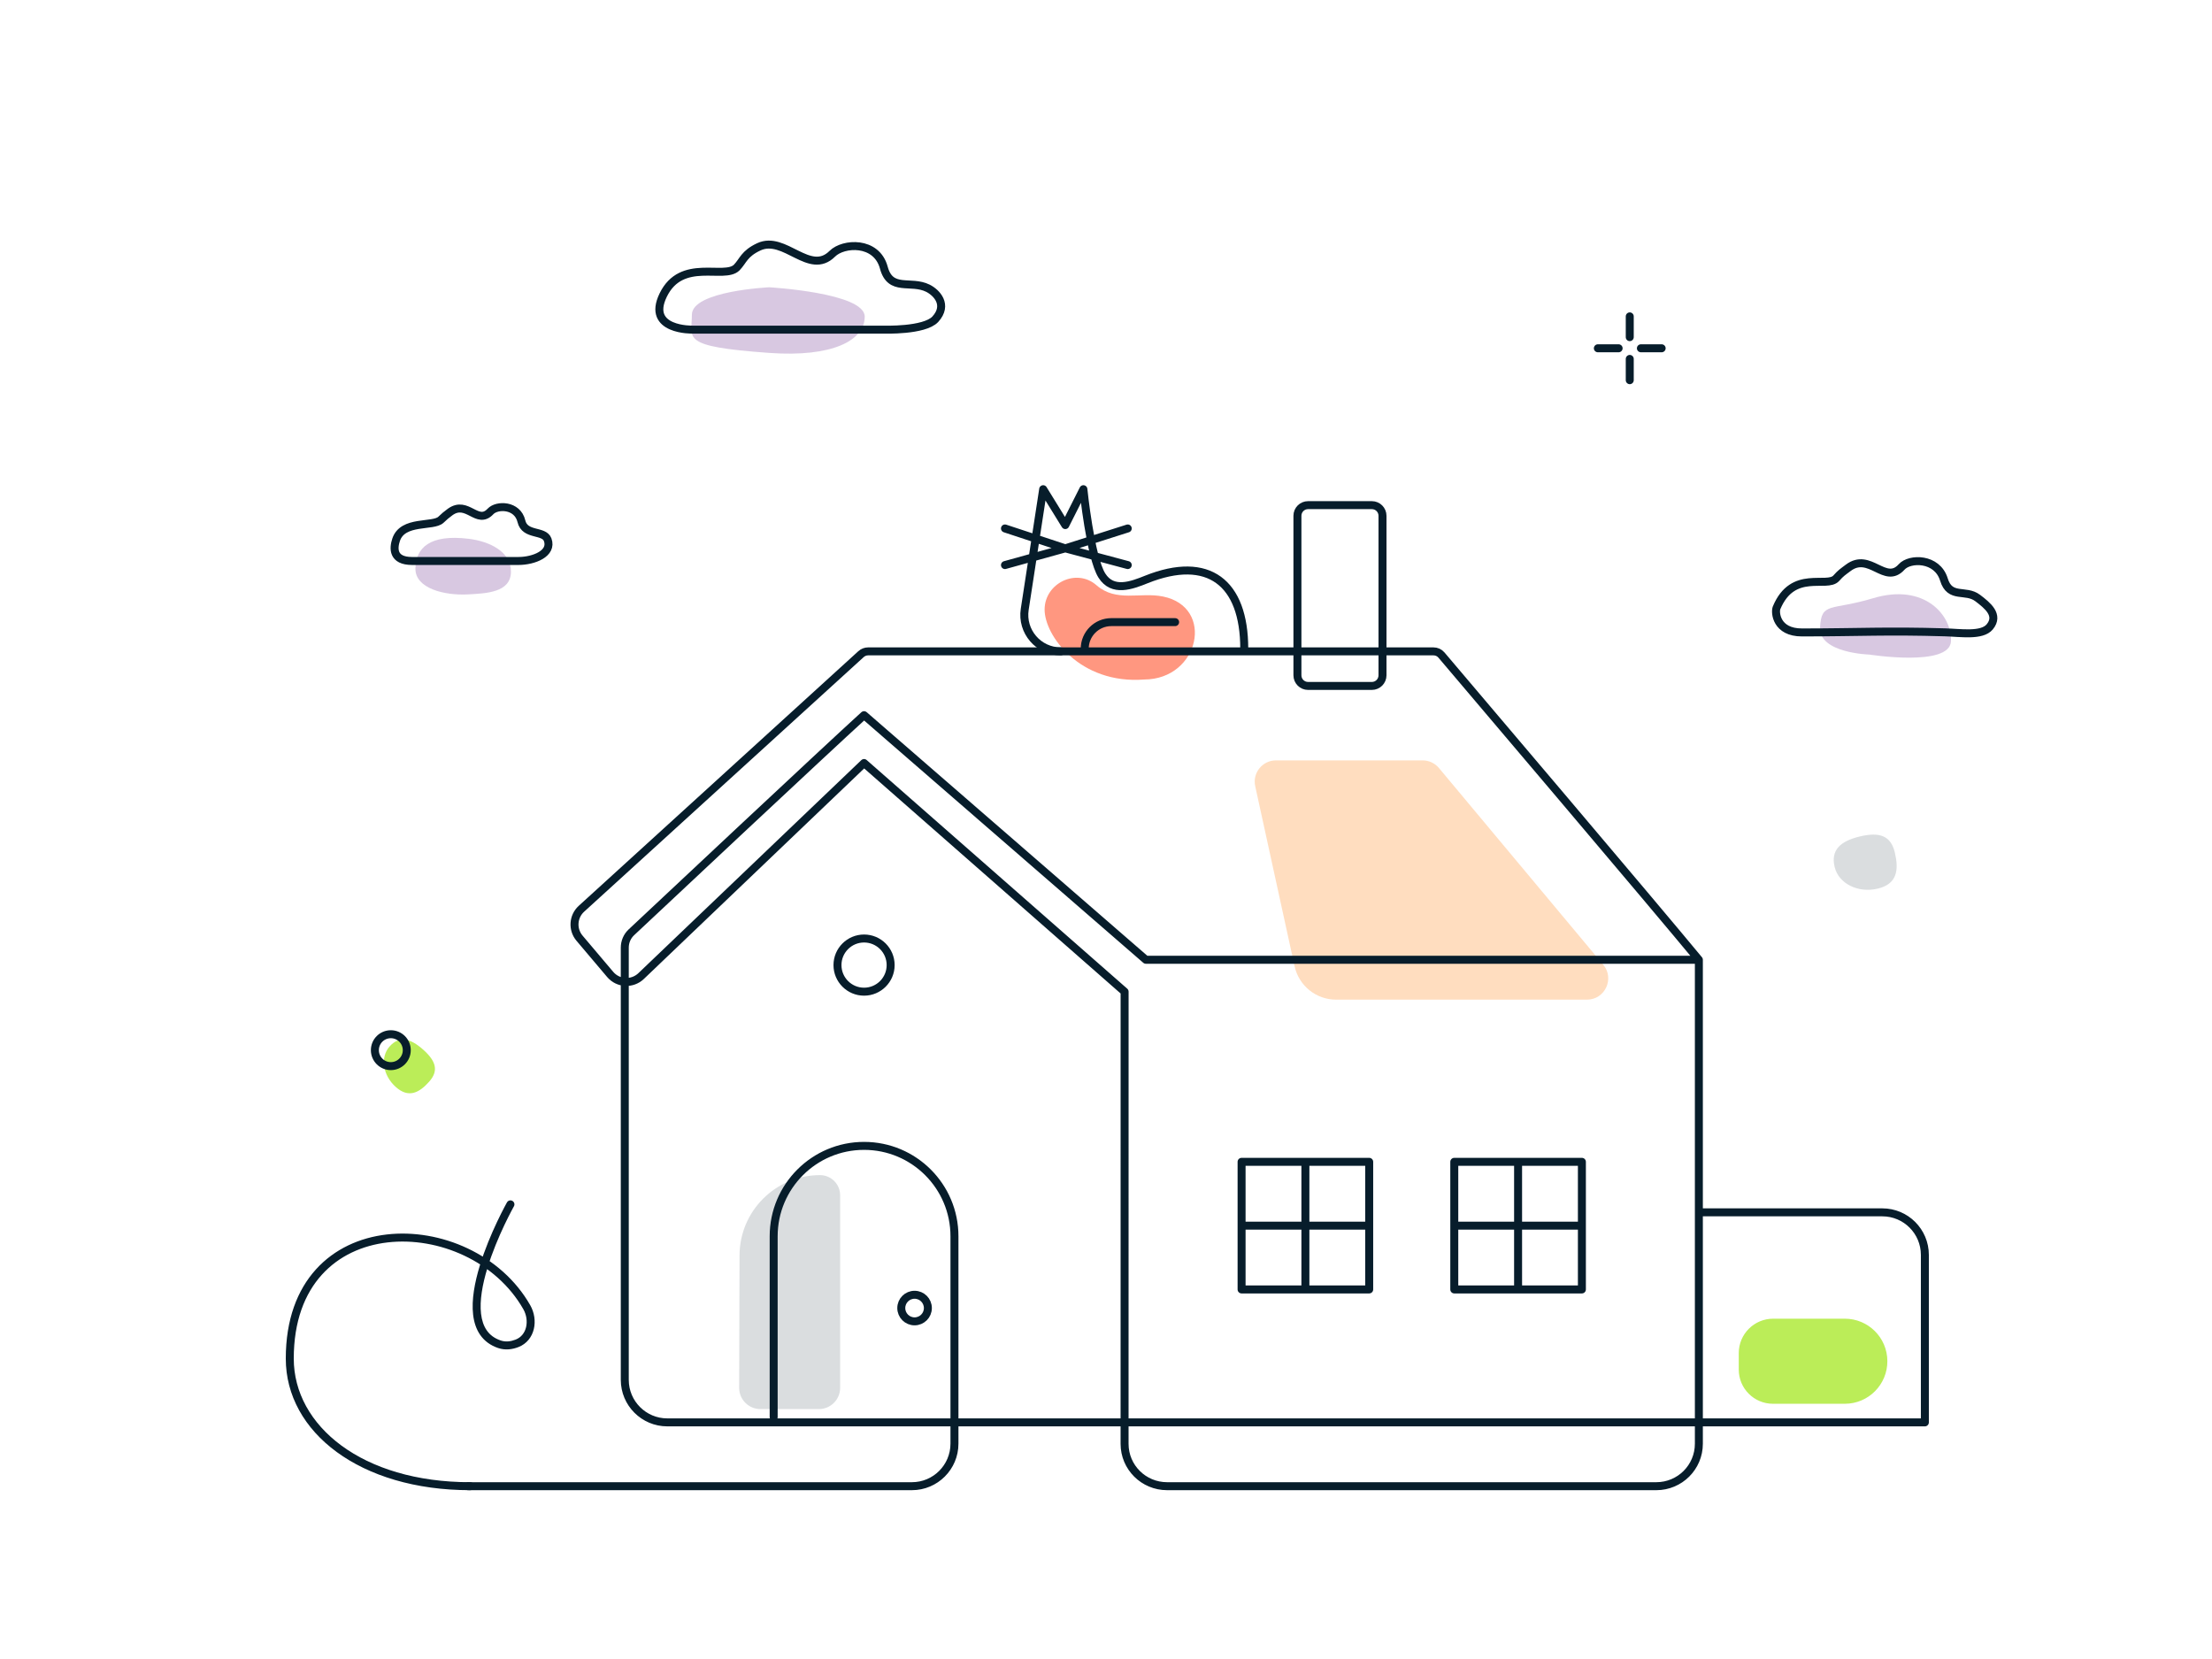 <svg width="416" height="312" viewBox="0 0 416 312" fill="none" xmlns="http://www.w3.org/2000/svg">
<path opacity="0.5" d="M162.624 59.542C162.617 55.046 144.665 54.028 144.665 54.028C144.665 54.028 130.113 54.699 130.12 59.194C130.127 63.69 127.775 65.163 144.684 66.371C156.546 67.218 162.631 64.037 162.624 59.542Z" fill="#b292c4"/>
<path opacity="0.5" d="M78.127 106.89C78.049 110.699 83.657 112.013 87.955 111.788C91.539 111.6 96.012 111.404 96.09 107.595C96.168 103.787 92.11 101.818 88.169 101.332C80.765 100.418 78.205 103.082 78.127 106.89Z" fill="#b292c4"/>
<path d="M196.454 114.579C196.4 119.497 203.09 128.728 215.188 127.794C225.587 127.751 228.514 114.163 218.713 112.183C214.397 111.311 209.944 113.321 206.194 110.049C202.444 106.777 196.509 109.661 196.454 114.579Z" fill="#FF9780"/>
<path d="M74.439 204.43C76.891 206.615 78.898 205.456 80.705 203.43C82.511 201.404 82.042 199.591 79.591 197.406C77.139 195.22 75.077 194.777 73.271 196.803C71.465 198.83 71.988 202.244 74.439 204.43Z" fill="#BBED58"/>
<path d="M353.132 167.12C356.87 166.24 357.098 163.496 356.357 160.351C355.617 157.206 353.562 156.417 349.825 157.297C346.087 158.177 344.284 159.874 345.024 163.019C345.765 166.164 349.395 168 353.132 167.12Z" fill="#071D2B" fill-opacity="0.15"/>
<path d="M236.061 147.854C235.516 145.36 237.416 143 239.969 143H267.545C268.73 143 269.855 143.526 270.615 144.436L301.518 181.436C303.693 184.04 301.841 188 298.447 188H251.278C247.519 188 244.266 185.382 243.463 181.709L236.061 147.854Z" fill="#FFDDBF"/>
<path d="M143.011 265H154C156.209 265 158 263.209 158 261V224.784C158 222.694 156.306 221 154.216 221C145.875 221 139.106 227.75 139.082 236.091L139.011 260.989C139.005 263.202 140.798 265 143.011 265Z" fill="#071D2B" fill-opacity="0.15"/>
<path d="M333.47 248L346.947 248C351.345 248 354.918 251.55 354.947 255.947C354.976 260.386 351.386 264 346.947 264L333.429 264C329.878 264 327 261.122 327 257.571L327 254.47C327 250.897 329.897 248 333.47 248Z" fill="#BBED58"/>
<path opacity="0.5" d="M366.906 120.624C366.657 125.479 351.587 123.105 351.587 123.105C351.587 123.105 342.041 122.846 342.29 117.991C342.538 113.136 344.33 114.894 352.25 112.509C361.964 109.584 367.155 115.769 366.906 120.624Z" fill="#b292c4"/>
<path d="M319.498 180.5C319.498 211.156 319.498 253.962 319.498 271.514C319.498 275.932 315.917 279.5 311.498 279.5H265.499H219.49C215.075 279.5 211.495 275.951 211.493 271.536C211.482 244.941 211.499 186.5 211.499 186.5L162.499 143.5L120.571 183.564C118.905 185.156 116.243 185.015 114.754 183.256L108.991 176.444C107.601 174.801 107.76 172.352 109.351 170.903L161.927 123.021C162.295 122.686 162.775 122.5 163.273 122.5H269.573C270.16 122.5 270.698 122.735 271.078 123.182C276.059 129.049 311.669 170.994 319.498 180.5ZM319.498 180.5C319.498 180.5 248.665 180.5 215.499 180.5L162.499 134.5C154.958 141.362 125.198 169.275 118.74 175.335C117.934 176.091 117.499 177.127 117.499 178.231V259.5C117.499 263.918 121.081 267.5 125.499 267.5H362V236C362 231.582 358.418 228 354 228H319.498M145.5 266.5V232.5C145.5 223.111 153.111 215.5 162.5 215.5V215.5C171.889 215.5 179.5 223.111 179.5 232.5V271.5C179.5 275.918 175.918 279.5 171.5 279.5H88" stroke="#071D2B" stroke-width="1.5" stroke-miterlimit="10" stroke-linecap="round" stroke-linejoin="round"/>
<path d="M88.426 278.75C88.84 278.75 89.176 279.086 89.176 279.5C89.176 279.914 88.84 280.25 88.426 280.25V278.75ZM93.926 252.808L93.685 253.518L93.926 252.808ZM95.343 226.131C95.547 225.771 96.004 225.643 96.365 225.847C96.725 226.051 96.853 226.508 96.649 226.869L95.343 226.131ZM99.062 245.827L98.411 246.198L99.062 245.827ZM97.232 252.636L97.504 253.335L97.232 252.636ZM88.426 280.25C67.743 280.25 53.746 269.367 53.746 255.5H55.246C55.246 268.142 68.109 278.75 88.426 278.75V280.25ZM53.746 255.5C53.746 248.149 55.918 242.596 59.415 238.729C62.908 234.867 67.665 232.75 72.725 232.164C82.811 230.995 94.259 235.891 99.714 245.455L98.411 246.198C93.285 237.211 82.45 232.547 72.898 233.654C68.139 234.205 63.738 236.185 60.528 239.735C57.321 243.28 55.246 248.454 55.246 255.5H53.746ZM97.504 253.335C96.377 253.773 95.046 253.979 93.685 253.518L94.166 252.097C95.095 252.412 96.049 252.291 96.96 251.937L97.504 253.335ZM93.685 253.518C92.2 253.015 91.092 252.17 90.319 251.064C89.552 249.968 89.141 248.657 88.977 247.252C88.65 244.461 89.28 241.167 90.219 238.074C91.163 234.964 92.444 231.98 93.486 229.779C94.007 228.677 94.47 227.768 94.803 227.133C94.969 226.815 95.104 226.566 95.197 226.396C95.243 226.311 95.279 226.246 95.304 226.201C95.316 226.179 95.326 226.162 95.332 226.15C95.336 226.144 95.338 226.14 95.34 226.137C95.341 226.135 95.342 226.134 95.342 226.133C95.342 226.132 95.343 226.132 95.343 226.132C95.343 226.131 95.343 226.131 95.996 226.5C96.649 226.869 96.649 226.869 96.649 226.869C96.649 226.869 96.649 226.869 96.649 226.869C96.649 226.87 96.648 226.871 96.647 226.872C96.646 226.874 96.644 226.878 96.641 226.883C96.635 226.893 96.627 226.909 96.615 226.929C96.592 226.971 96.558 227.033 96.513 227.115C96.424 227.279 96.294 227.52 96.131 227.83C95.806 228.449 95.353 229.34 94.841 230.421C93.817 232.585 92.569 235.496 91.654 238.51C90.734 241.539 90.176 244.596 90.467 247.078C90.611 248.31 90.961 249.365 91.548 250.204C92.129 251.034 92.968 251.692 94.166 252.097L93.685 253.518ZM99.714 245.455C100.507 246.846 100.743 248.486 100.394 249.944C100.042 251.415 99.086 252.721 97.504 253.335L96.96 251.937C98.021 251.525 98.681 250.657 98.935 249.596C99.192 248.521 99.022 247.27 98.411 246.198L99.714 245.455Z" fill="#071D2B"/>
<path d="M233.499 218.5V217.75C233.085 217.75 232.749 218.086 232.749 218.5H233.499ZM257.499 218.5H258.249C258.249 218.086 257.913 217.75 257.499 217.75V218.5ZM257.499 242.5V243.25C257.913 243.25 258.249 242.914 258.249 242.5H257.499ZM233.499 242.5H232.749C232.749 242.914 233.085 243.25 233.499 243.25V242.5ZM233.499 229.75C233.085 229.75 232.749 230.086 232.749 230.5C232.749 230.914 233.085 231.25 233.499 231.25V229.75ZM257.499 231.25C257.913 231.25 258.249 230.914 258.249 230.5C258.249 230.086 257.913 229.75 257.499 229.75V231.25ZM244.749 242.5C244.749 242.914 245.085 243.25 245.499 243.25C245.913 243.25 246.249 242.914 246.249 242.5H244.749ZM246.249 218.5C246.249 218.086 245.913 217.75 245.499 217.75C245.085 217.75 244.749 218.086 244.749 218.5L246.249 218.5ZM233.499 219.25H257.499V217.75H233.499V219.25ZM256.749 218.5V242.5H258.249V218.5H256.749ZM257.499 241.75H233.499V243.25H257.499V241.75ZM234.249 242.5V218.5H232.749V242.5H234.249ZM233.499 231.25H257.499V229.75H233.499V231.25ZM246.249 242.5L246.249 218.5L244.749 218.5L244.749 242.5H246.249Z" fill="#071D2B"/>
<path d="M273.499 218.5V217.75C273.085 217.75 272.749 218.086 272.749 218.5H273.499ZM297.499 218.5H298.249C298.249 218.086 297.913 217.75 297.499 217.75V218.5ZM297.499 242.5V243.25C297.913 243.25 298.249 242.914 298.249 242.5H297.499ZM273.499 242.5H272.749C272.749 242.914 273.085 243.25 273.499 243.25V242.5ZM273.499 229.75C273.085 229.75 272.749 230.086 272.749 230.5C272.749 230.914 273.085 231.25 273.499 231.25V229.75ZM297.499 231.25C297.913 231.25 298.249 230.914 298.249 230.5C298.249 230.086 297.913 229.75 297.499 229.75V231.25ZM284.749 242.5C284.749 242.914 285.085 243.25 285.499 243.25C285.913 243.25 286.249 242.914 286.249 242.5H284.749ZM286.249 218.5C286.249 218.086 285.913 217.75 285.499 217.75C285.085 217.75 284.749 218.086 284.749 218.5L286.249 218.5ZM273.499 219.25H297.499V217.75H273.499V219.25ZM296.749 218.5V242.5H298.249V218.5H296.749ZM297.499 241.75H273.499V243.25H297.499V241.75ZM274.249 242.5V218.5H272.749V242.5H274.249ZM273.499 231.25H297.499V229.75H273.499V231.25ZM286.249 242.5L286.249 218.5L284.749 218.5L284.749 242.5H286.249Z" fill="#071D2B"/>
<path d="M162.5 186.5C165.261 186.5 167.5 184.261 167.5 181.5C167.5 178.739 165.261 176.5 162.5 176.5C159.739 176.5 157.5 178.739 157.5 181.5C157.5 184.261 159.739 186.5 162.5 186.5Z" stroke="#071D2B" stroke-width="1.5" stroke-miterlimit="10" stroke-linecap="round" stroke-linejoin="round"/>
<path d="M172 248.5C173.381 248.5 174.5 247.381 174.5 246C174.5 244.619 173.381 243.5 172 243.5C170.619 243.5 169.5 244.619 169.5 246C169.5 247.381 170.619 248.5 172 248.5Z" stroke="#071D2B" stroke-width="1.5" stroke-miterlimit="10" stroke-linecap="round" stroke-linejoin="round"/>
<path d="M130.253 61.991C130.253 61.991 121.472 62.21 124.721 55.504C128.179 48.368 136.2 52.651 138.551 50.315C139.796 49.018 139.934 47.721 142.7 46.423C147.555 44.146 152.243 52.002 156.53 47.72C158.604 45.645 164.828 45.255 166.211 50.314C167.455 54.985 171.259 52.59 174.509 54.206C176.125 55.01 178.381 57.32 175.891 60.044C173.817 62.25 166.211 61.991 166.211 61.991L130.253 61.991Z" stroke="#071D2B" stroke-width="1.5" stroke-miterlimit="10" stroke-linecap="round" stroke-linejoin="round"/>
<path d="M338.891 118.94C334.021 118.95 333.771 115.14 334.111 114.31C337.181 106.97 343.581 110.69 345.331 108.75C346.231 107.74 346.511 107.6 347.571 106.8C351.651 103.71 354.501 110.1 357.631 106.62C359.151 104.92 364.311 104.86 365.581 108.98C366.711 112.7 369.651 110.74 371.921 112.46C373.771 113.86 376.041 115.67 374.201 117.89C372.721 119.67 368.701 119 365.801 118.92C354.731 118.59 349.931 118.93 338.891 118.94Z" stroke="#071D2B" stroke-width="1.5" stroke-miterlimit="10" stroke-linecap="round" stroke-linejoin="round"/>
<path d="M306.5 59.5V63.406M306.5 67.5V71.5M312.5 65.5H308.594M304.406 65.5H300.5" stroke="#071D2B" stroke-width="1.5" stroke-miterlimit="10" stroke-linecap="round" stroke-linejoin="round"/>
<path d="M73.5 200.5C75.157 200.5 76.5 199.157 76.5 197.5C76.5 195.843 75.157 194.5 73.5 194.5C71.843 194.5 70.5 195.843 70.5 197.5C70.5 199.157 71.843 200.5 73.5 200.5Z" stroke="#071D2B" stroke-width="1.5" stroke-miterlimit="10" stroke-linecap="round" stroke-linejoin="round"/>
<path d="M77.498 105.5C73.808 105.5 73.958 103.109 74.498 101.5C75.755 97.75 81.449 99.13 82.919 97.75C83.465 97.211 84.054 96.716 84.679 96.27C87.909 93.97 89.749 98.86 92.249 96.18C93.449 94.89 97.319 94.89 98.059 98.03C98.709 100.8 102.313 99.638 102.998 101.5C103.951 104.092 100.391 105.5 97.498 105.5C97.498 105.5 84.346 105.5 77.498 105.5Z" stroke="#071D2B" stroke-width="1.5" stroke-linecap="round" stroke-linejoin="round"/>
<path d="M234 122C234 109.547 227.26 104.312 215.597 108.974C212.785 110.109 209.249 111.432 207.233 108.255C205.048 104.802 203.748 92 203.748 92L200.345 98.75L196.185 92L192.715 114.593C192.076 118.751 195.293 122.5 199.5 122.5V122.5M189 99.384L200.345 103.125M200.345 103.125L189 106.269M200.345 103.125L212.089 106.269M200.345 103.125L212.089 99.384" stroke="#071D2B" stroke-width="1.5" stroke-miterlimit="10" stroke-linecap="round" stroke-linejoin="round"/>
<path d="M221 117H209C206.239 117 204 119.239 204 122V122" stroke="#071D2B" stroke-width="1.5" stroke-miterlimit="10" stroke-linecap="round" stroke-linejoin="round"/>
<path d="M244 97C244 95.895 244.895 95 246 95H258C259.105 95 260 95.895 260 97V127C260 128.105 259.105 129 258 129H246C244.895 129 244 128.105 244 127V97Z" stroke="#071D2B" stroke-width="1.5" stroke-miterlimit="10" stroke-linecap="round" stroke-linejoin="round"/>
</svg>
